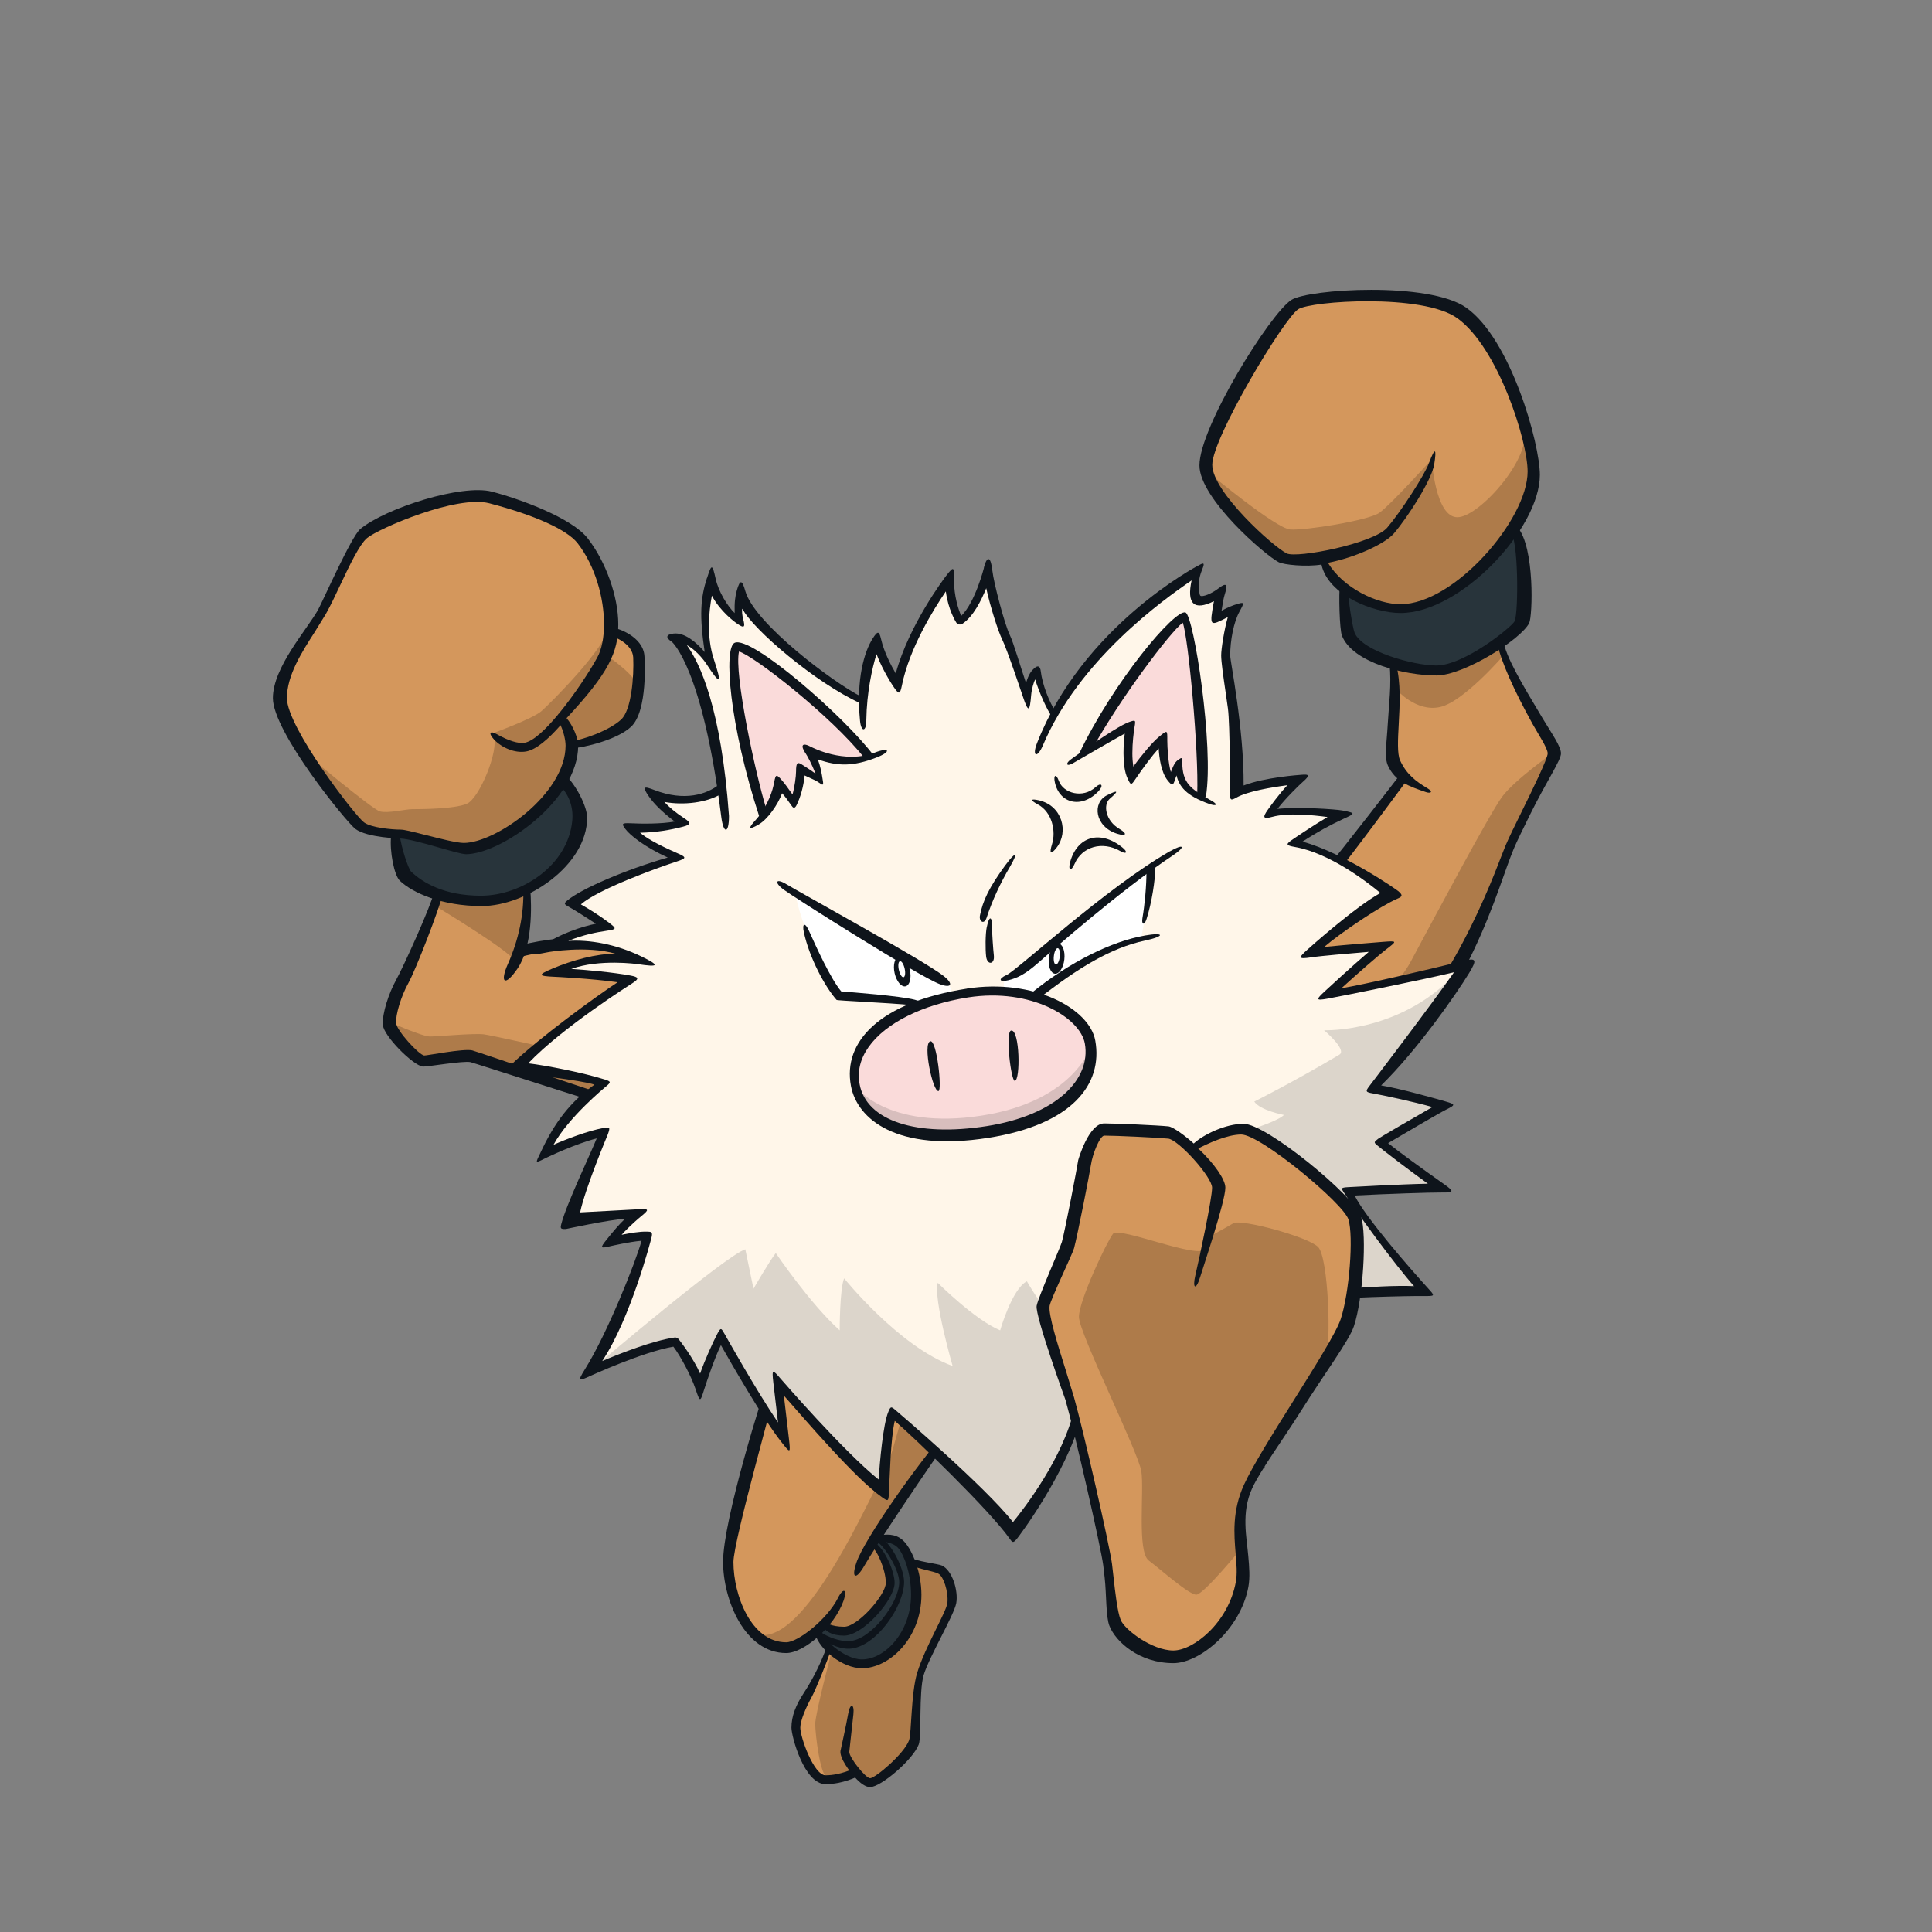 <svg width="800" height="800" viewBox="0 0 800 800" fill="none" xmlns="http://www.w3.org/2000/svg">
<rect x="0" y="0" width="800" height="800" fill="#808080" stroke="none"/>
<g clip-path="url(#clip0_42_63494)">
<path d="M323.404 560.995C319.505 572.531 301.256 638.813 301.256 648.041C301.256 663.913 313.899 682.185 324.327 682.185C327.718 682.185 338.169 675.103 338.169 675.103L342.484 682.785C342.484 682.785 339.092 693.559 336.647 697.55C334.178 701.542 329.264 713.238 329.264 715.384C329.264 717.53 337.27 737.532 341.561 737.532C345.852 737.532 353.857 733.841 353.857 733.841C353.857 733.841 358.471 738.155 360.317 738.155C362.163 738.155 379.074 724.612 379.074 721.244C379.074 717.876 379.074 697.873 380.619 693.859C382.165 689.868 394.162 667.097 394.162 664.029C394.162 660.96 392.616 651.109 390.77 650.186C388.925 649.264 377.228 646.795 377.228 646.795C377.228 646.795 374.459 639.113 371.391 638.19C368.323 637.267 362.786 636.344 362.786 636.344C362.786 636.344 387.702 598.808 397.853 587.434C424.015 558.112 341.745 506.641 323.404 560.972V560.995Z" fill="#D4975C"/>
<path d="M341.861 672.957L338.331 676.025C338.331 676.025 348.321 688.645 357.41 688.645C363.87 688.645 379.258 678.794 379.258 660.499C379.258 642.204 372.637 638.974 371.414 638.189C370.192 637.428 362.348 636.344 362.348 636.344L361.125 638.812C361.125 638.812 368.669 647.279 368.669 655.885C368.669 664.49 352.358 675.725 349.451 675.725C346.544 675.725 341.907 672.957 341.907 672.957H341.861Z" fill="#28343B"/>
<path d="M181.289 370.823C181.289 370.823 175.291 386.742 173.445 391.125C171.6 395.508 166.755 404.506 165.37 407.044C163.986 409.582 161.218 420.655 161.218 423.193C161.218 425.731 170.907 438.189 175.983 439.343C181.059 440.496 192.363 437.036 195.362 437.728C198.361 438.42 261.806 459.183 268.727 461.029C275.648 462.875 271.957 461.952 283.492 464.49C313.322 471.065 316.806 406.998 287.414 397.585C275.879 393.894 266.881 392.279 255.577 391.125C244.272 389.972 216.357 393.432 216.357 393.432C216.357 393.432 217.972 383.05 218.202 379.128C218.433 375.206 217.972 368.285 217.972 368.285C217.972 368.285 207.128 374.284 198.592 373.591C190.056 372.899 181.289 370.823 181.289 370.823Z" fill="#D4975C"/>
<path d="M193.747 351.445C190.286 351.445 168.831 344.985 166.524 344.985C164.217 344.985 152.22 344.985 149.682 342.447C147.144 339.909 115.538 302.996 115.538 288.692C115.538 274.389 129.149 261.008 132.379 255.009C135.609 249.011 144.607 225.479 150.605 221.095C156.603 216.712 188.671 204.254 197.9 204.254C207.128 204.254 237.12 218.558 239.427 221.788C241.734 225.017 253.5 241.167 253.5 260.085C253.5 260.085 262.959 266.775 263.882 269.544C264.805 272.312 263.882 295.152 259.268 298.613C254.653 302.073 237.351 308.072 237.351 308.072C237.351 308.072 236.658 324.913 224.431 334.142C212.204 343.37 198.592 351.445 193.747 351.445Z" fill="#D4975C"/>
<path d="M499.041 192.787C499.041 199.87 525.18 232.169 535.331 232.169C545.482 232.169 547.627 231.246 547.627 231.246C547.627 231.246 556.233 252.471 579.303 252.471C602.374 252.471 635.896 213.089 635.896 195.879C635.896 178.668 615.893 135.595 603.597 128.812C591.3 122.029 547.004 120.207 536.23 126.044C525.456 131.881 499.018 184.805 499.018 192.787H499.041Z" fill="#D4975C"/>
<path d="M576.951 274.85C576.951 274.85 578.104 283.617 577.412 292.153C576.72 300.689 575.797 310.61 576.489 313.378C577.181 316.147 580.873 321.914 580.873 321.914C580.873 321.914 563.108 347.061 554.111 357.212C545.113 367.364 529.425 384.205 525.272 389.281C508.961 409.214 527.925 471.62 555.726 452.725C567.261 444.881 595.176 417.196 604.635 398.97C614.094 380.745 622.4 356.059 625.168 348.907C627.937 341.755 644.317 314.07 644.086 311.994C643.855 309.918 633.704 292.615 630.013 286.616C626.322 280.618 621.015 266.545 621.015 266.545C621.015 266.545 604.174 276.927 599.329 277.388C594.484 277.85 576.951 274.85 576.951 274.85Z" fill="#D4975C"/>
<path d="M163.294 345.446C163.294 345.446 166.293 360.212 168.6 363.211C170.907 366.21 183.827 373.362 199.284 373.362C214.741 373.362 239.888 358.135 239.888 335.526C239.888 324.683 232.967 323.529 232.967 323.529C232.967 323.529 215.641 348.238 199.284 350.753C187.287 352.598 178.751 348.446 174.829 347.523C170.907 346.6 163.294 345.446 163.294 345.446Z" fill="#28343B"/>
<path d="M557.34 243.935C557.34 243.935 555.725 260.085 559.186 264.007C562.646 267.929 579.257 278.08 595.637 278.08C605.327 278.08 628.859 260.777 630.013 256.855C631.166 252.933 631.628 240.936 630.936 234.938C630.243 228.939 627.244 219.711 627.244 219.711C627.244 219.711 603.943 252.01 579.949 252.01C566.568 252.01 557.34 243.935 557.34 243.935Z" fill="#28343B"/>
<path d="M340.938 673.048L338.331 676.047C338.331 676.047 348.321 681.815 351.781 681.815C355.242 681.815 373.468 669.588 373.468 654.592C373.468 648.132 364.931 637.52 364.931 637.52L363.086 637.981L362.163 639.365C362.163 639.365 368.392 648.132 368.392 654.823C368.392 661.513 353.465 675.748 349.405 675.748C345.345 675.748 340.938 673.048 340.938 673.048Z" fill="#28343B"/>
<path d="M387.079 549.16C376.005 569.462 370.468 603.145 365.854 610.067C361.24 616.988 333.094 683.893 312.792 676.51C312.792 676.51 319.251 682.208 324.327 682.208C329.402 682.208 341.86 672.98 341.86 672.98C341.86 672.98 348.32 676.372 350.466 675.449C352.611 674.526 368.622 664.675 368.622 655.908C368.622 647.141 362.163 639.366 362.163 639.366C362.163 639.366 390.47 597.309 397.853 587.457C405.236 577.606 404.313 565.933 397.23 559.15C390.147 552.367 387.079 549.16 387.079 549.16Z" fill="#AE7B4A"/>
<path d="M377.228 646.818C377.228 646.818 379.696 658.515 379.696 661.883C379.696 670.973 371.045 689.568 357.249 689.568C350.489 689.568 344.329 684.031 344.329 684.031C344.329 684.031 337.569 709.57 337.569 713.862C337.569 718.153 339.715 735.709 342.483 735.709C345.252 735.709 353.857 734.487 353.857 734.487C353.857 734.487 358.471 738.178 360.317 738.178C362.163 738.178 379.073 725.881 379.073 721.267C379.073 716.653 378.773 698.82 380.619 693.882C382.465 688.968 394.162 667.743 394.162 664.052C394.162 660.361 392.016 650.833 389.547 649.91C387.079 648.987 377.251 646.841 377.251 646.841L377.228 646.818Z" fill="#AE7B4A"/>
<path d="M251.885 271.851C251.885 271.851 263.882 280.156 263.882 284.309C263.882 288.462 261.575 299.535 258.806 300.92C256.038 302.304 237.581 309.225 237.581 309.225C237.581 309.225 234.813 319.838 230.199 327.22C225.585 334.603 202.514 351.444 193.747 351.444C184.98 351.444 169.754 344.985 166.524 344.985C163.294 344.985 150.836 344.292 148.529 342.447C146.222 340.601 125.919 311.532 125.919 311.532C125.919 311.532 154.066 335.064 157.295 335.987C160.525 336.91 167.908 335.064 170.676 335.064C173.445 335.064 190.517 335.064 194.208 332.296C199.745 328.143 207.589 307.841 203.898 303.688C203.898 303.688 220.509 297.69 224.2 294.46C227.892 291.23 251.885 267.237 251.885 259.393V271.851Z" fill="#AE7B4A"/>
<path d="M180.366 375.206C180.366 375.206 214.049 395.508 213.127 398.277C212.204 401.045 219.125 386.28 218.663 381.666C218.202 377.052 217.971 368.285 217.971 368.285C217.971 368.285 204.821 374.284 199.284 373.361C193.747 372.438 181.289 370.823 181.289 370.823L180.366 375.206Z" fill="#AE7B4A"/>
<path d="M161.218 423.193C161.218 423.193 174.829 429.192 178.059 429.192C181.289 429.192 195.593 427.807 200.207 428.269C204.821 428.73 291.567 448.571 304.486 450.878C304.486 450.878 301.256 471.18 278.186 464.259C255.115 457.338 196.977 437.497 194.209 437.497C191.44 437.497 173.907 440.266 172.984 439.343C172.061 438.42 161.218 423.193 161.218 423.193Z" fill="#AE7B4A"/>
<path d="M501.048 196.18C501.048 196.18 528.271 218.789 534.27 219.25C540.268 219.712 566.568 215.559 571.183 212.329C575.797 209.099 592.869 190.181 592.869 190.181C592.869 190.181 594.253 214.175 603.481 214.175C612.71 214.175 635.319 188.336 630.705 177.262C630.705 177.262 636.703 193.873 635.319 200.794C633.935 207.715 610.403 252.011 581.334 252.011C564.723 252.011 556.417 243.244 554.11 241.398C551.803 239.552 547.651 231.247 547.651 231.247C547.651 231.247 533.808 233.093 530.578 231.247C527.348 229.401 509.353 212.79 505.662 207.715C501.971 202.639 501.048 196.18 501.048 196.18Z" fill="#AE7B4A"/>
<path d="M576.95 274.851L578.404 285.694C578.404 285.694 586.386 294.922 596.237 292.777C606.088 290.631 622.699 271.252 622.699 271.252L621.015 266.568C621.015 266.568 599.629 278.104 595.637 278.104C591.646 278.104 576.95 274.874 576.95 274.874V274.851Z" fill="#AE7B4A"/>
<path d="M642.701 311.994C642.701 315.685 627.013 345.216 624.245 351.676C621.476 358.135 606.25 404.277 587.332 425.502C568.414 446.727 561.493 449.495 555.725 452.725C549.957 455.955 539.806 459.646 531.962 449.034C531.962 449.034 573.951 417.196 584.102 398.278C594.253 379.36 616.862 336.91 621.938 329.989C627.013 323.068 642.701 311.994 642.701 311.994Z" fill="#AE7B4A"/>
<path d="M216.679 367.916C217.049 378.667 214.672 389.372 210.335 399.084C206.874 406.836 208.951 408.889 214.303 401.045C220.486 392.002 220.186 375.414 219.563 368.031C219.471 367.016 216.633 366.878 216.656 367.893L216.679 367.916Z" fill="#0E141B"/>
<path d="M215.272 391.494C214.672 391.656 213.103 396.916 214.072 396.639C233.544 391.079 258.645 391.333 282.777 397.331C289.075 398.9 289.444 397.7 283.399 395.324C261.413 386.719 235.159 386.28 215.272 391.471V391.494Z" fill="#0E141B"/>
<path d="M179.813 369.232C178.313 375.531 167.055 400.308 163.986 405.845C161.079 411.082 158.172 419.665 158.542 424.417C158.888 429.008 171.069 441.236 175.152 441.651C176.629 441.789 192.017 439.136 194.832 439.805C196.631 440.221 265.266 462.576 273.825 464.353C286.907 467.098 287.645 463.499 274.564 460.777C266.235 459.023 197.531 435.422 195.547 434.937C191.971 434.084 176.537 437.152 175.614 437.06C173.307 436.645 164.263 426.747 164.032 423.679C163.756 420.172 166.109 412.467 169.039 407.184C172.199 401.508 181.843 376.569 183.366 370.109C183.596 369.117 180.043 368.286 179.813 369.255V369.232Z" fill="#0E141B"/>
<path d="M232.045 325.675C235.09 328.466 237.559 333.611 236.959 339.817C235.182 358.412 215.964 370.893 199.123 370.893C183.942 370.893 175.037 365.471 170.238 360.926C169.039 359.75 166.04 350.568 165.578 345.931C165.486 344.915 162.048 345.285 161.933 346.3C161.287 352.413 163.179 362.449 165.601 364.733C170.884 369.739 183.043 375.184 199.446 375.184C217.902 375.184 243.119 358.435 243.119 338.571C243.119 333.957 238.481 324.959 234.19 321.037C233.452 320.345 231.283 324.959 232.045 325.651V325.675Z" fill="#0E141B"/>
<path d="M131.71 252.495C127.004 260.869 113 276.327 113 289.085C113 303.089 143.499 340.486 147.145 343.232C152.082 346.946 165.786 347.2 165.901 347.223C172.061 347.546 189.571 353.706 192.963 353.706C207.267 353.706 239.404 331.512 239.404 308.787C239.404 305.603 237.258 300.482 234.605 297.367C252.024 278.634 256.015 270.144 256.015 258.539C256.015 246.935 250.847 232.585 243.395 222.964C236.797 214.428 215.272 206.607 203.714 203.585C191.117 200.309 159.626 210.46 149.198 219.042C145.46 222.134 133.556 249.196 131.687 252.518L131.71 252.495ZM176.144 345.746C170.584 344.316 167.377 343.531 165.901 343.531C162.394 343.531 153.697 342.77 150.697 340.509C146.937 337.695 118.814 301.174 118.814 289.062C118.814 279.672 124.928 270.121 130.326 261.7L134.894 254.294C136.832 250.857 138.862 246.566 140.985 242.044C144.676 234.223 148.875 225.387 151.989 222.803C156.834 218.812 189.087 204.854 202.652 208.407C221.547 213.344 234.859 219.365 239.196 224.971C246.556 234.5 250.109 247.696 250.109 258.424C250.109 263.938 249.186 268.806 247.34 272.197C244.572 277.342 238.043 287.447 231.352 295.568C231.306 295.591 231.26 295.568 231.214 295.614C231.122 295.683 231.145 295.798 231.075 295.891C226 302.004 220.878 306.918 217.233 307.564C214.718 308.026 210.473 306.711 205.859 304.081C202.768 302.327 202.145 303.596 204.567 306.203C207.797 309.664 213.265 311.994 217.902 311.163C222.078 310.402 227.177 305.926 232.114 300.297C233.359 302.927 234.19 306.457 234.19 308.741C234.19 328.812 205.283 349.045 192.04 349.045C189.087 349.045 181.912 347.2 176.144 345.723V345.746Z" fill="#0E141B"/>
<path d="M251.424 263.223C254.492 263.223 261.967 266.73 262.198 272.244C262.544 280.018 261.506 293.861 257.238 297.898C252.37 302.489 240.857 306.642 235.92 306.942C234.905 307.011 235.413 309.987 236.405 309.918C241.965 309.595 255.646 306.273 261.321 300.92C268.335 294.322 266.904 272.751 266.858 271.851C266.489 263.592 255.553 259.555 251.401 259.555C250.386 259.555 250.386 263.223 251.401 263.223H251.424Z" fill="#0E141B"/>
<path d="M552.68 362.612C558.724 355.529 582.787 322.815 582.787 322.815C583.387 322.007 580.503 319.746 579.903 320.577C579.903 320.577 553.88 354.422 549.75 358.851C533.9 375.831 531.063 379.153 528.294 383.537C522.734 392.35 524.049 391.934 531.755 384.921C536.83 380.307 542.114 375.07 552.703 362.635L552.68 362.612Z" fill="#0E141B"/>
<path d="M590.4 327.981C592.454 328.673 593.561 327.912 591.254 326.528C586.109 323.459 582.372 320.529 579.765 314.9C578.519 312.201 578.842 306.203 579.188 299.881C579.626 291.853 580.111 282.809 578.104 275.034C577.942 274.388 575.243 273.973 575.358 274.85C576.281 283.386 575.081 291.76 574.62 300.158C574.228 307.564 573.097 313.539 574.735 317.069C577.781 323.598 583.202 325.536 590.423 327.981H590.4Z" fill="#0E141B"/>
<path d="M620 266.753C621.869 274.389 626.552 285.209 634.65 299.859C636.911 303.943 640.856 309.803 640.856 311.971C640.856 314.14 634.466 327.221 630.221 335.826C627.429 341.502 624.799 346.854 623.461 350.015L621.961 353.798C615.594 370.363 596.191 420.749 558.978 448.457C552.68 453.163 554.272 455.194 561.17 451.387C602.997 428.386 618.916 371.909 625.376 355.113L626.829 351.422C628.121 348.354 630.728 343.047 633.497 337.441C640.349 323.507 646.37 314.855 646.37 311.971C646.37 309.087 642.609 303.85 638.757 297.437C629.621 282.187 623.83 272.428 622.377 265.138C622.169 264.146 619.862 266.245 619.977 266.753H620Z" fill="#0E141B"/>
<path d="M625.375 220.473C628.744 222.272 628.836 253.141 627.198 257.224C625.768 259.785 606.25 275.566 594.715 275.566C585.256 275.566 563.984 269.683 560.893 261.954C560.062 259.854 557.871 246.381 558.286 243.474C558.424 242.482 554.964 241.098 554.825 242.09C554.318 245.597 554.641 260.662 555.679 263.246C560.201 274.55 581.98 279.695 594.738 279.695C606.204 279.695 629.828 264.722 633.196 258.009C634.604 255.217 635.573 226.863 628.421 218.327C627.06 216.689 624.545 220.012 625.398 220.473H625.375Z" fill="#0E141B"/>
<path d="M534.731 124.198C525.872 129.896 496.665 176.845 496.665 192.718C496.665 206.491 524.049 230.046 529.494 232.791C531.64 233.876 540.706 234.799 547.189 233.784C549.958 246.472 568.737 253.832 579.949 253.832C604.797 253.832 637.626 218.903 637.626 196.64C637.626 183.743 625.675 140.578 607.173 127.428C591.785 116.492 541.791 119.653 534.731 124.198ZM532.793 229.146C527.118 226.309 501.971 203.676 501.971 192.487C501.971 181.298 531.593 131.881 537.569 128.051C542.967 124.59 589.016 121.499 603.343 131.696C620.231 143.693 632.551 182.498 632.551 195.256C632.551 215.142 602.143 250.187 579.926 250.187C570.26 250.187 556.233 243.565 549.888 233.045C561.331 230.83 573.559 225.109 577.158 220.91C582.672 214.496 592.846 198.832 593.884 192.256C594.922 185.75 594.299 184.805 591.692 191.795C589.847 196.755 580.065 211.89 574.389 218.511C568.829 224.994 537.084 231.292 532.77 229.146H532.793Z" fill="#0E141B"/>
<path d="M319.459 567.062C315.791 577.052 299.411 629.353 299.411 646.725C299.411 662.436 308.385 684.492 325.55 684.492C332.886 684.492 345.39 673.718 349.243 662.967C350.973 658.122 349.289 657.084 346.982 661.675C342.645 670.373 330.487 680.039 325.55 680.039C311.061 680.039 303.702 660.568 303.702 646.794C303.702 638.028 321.005 577.236 323.035 567.824C325.204 557.673 323.035 557.303 319.459 567.062Z" fill="#0E141B"/>
<path d="M392.777 591.447C379.558 606.513 357.871 637.427 354.642 646.978C352.334 653.761 354.503 654.384 358.033 648.132C362.024 641.072 383.964 608.104 395.038 592.832C400.829 584.849 399.283 584.042 392.777 591.447Z" fill="#0E141B"/>
<path d="M360.94 640.658H360.917C362.717 640.981 366.8 649.701 366.8 655.446C366.8 660.383 355.173 673.602 349.566 673.602C343.96 673.602 341.999 671.757 341.976 671.734C341.284 671.042 339.831 672.38 340.477 673.141C340.753 673.464 342.161 677.271 349.543 677.271C357.318 677.271 370.445 662.39 370.445 655.446C370.445 650.832 366.477 641.419 362.163 638.674C361.494 638.235 359.948 640.588 360.94 640.658Z" fill="#0E141B"/>
<path d="M362.463 638.189C364.17 638.189 369.361 638.189 371.876 640.957C374.113 643.449 377.251 651.085 377.251 660.337C377.251 675.656 366.523 687.122 356.926 687.122C349.105 687.122 339.692 677.455 339.692 675.102C339.692 674.087 337.316 675.817 337.547 676.648C339.392 683.107 348.874 690.79 356.926 690.79C368.277 690.79 381.542 678.286 381.542 660.36C381.542 650.739 377.666 641.926 374.598 638.535C371.899 635.536 368.461 634.982 364.308 635.766C363.547 635.905 361.448 638.212 362.463 638.212V638.189Z" fill="#0E141B"/>
<path d="M342.16 682.186C340.615 687.1 336.831 694.99 332.863 700.989C329.541 706.041 327.718 710.632 327.718 715.408C327.718 718.937 332.978 738.778 341.861 738.778C348.989 738.778 355.08 735.618 355.334 735.479C356.234 735.018 356.58 733.91 356.095 733.011C355.634 732.111 354.526 731.765 353.627 732.249C353.58 732.272 348.067 735.11 341.861 735.11C336.97 735.11 331.387 719.353 331.387 715.408C331.387 712.501 333.74 706.964 336.07 702.765C337.754 699.72 342.714 687.561 344.214 682.74C344.514 681.771 342.46 681.217 342.16 682.186Z" fill="#0E141B"/>
<path d="M376.513 647.833C378.935 649.009 381.565 649.632 383.918 650.209C385.649 650.624 387.287 651.04 388.463 651.57C390.609 652.539 392.731 658.861 392.316 663.613C391.993 667.281 383.111 681.793 379.766 692.751C377.228 701.103 377.458 717.783 376.42 720.621C374.344 726.273 362.532 736.216 360.294 736.332C358.356 736.239 351.642 727.773 351.665 725.419C351.665 725.419 352.611 716.929 353.373 709.87C353.857 705.371 351.988 705.094 351.227 709.57C350.466 714.022 348.02 725.05 348.02 725.05C347.674 728.142 352.058 733.817 353.788 735.732C356.326 738.57 358.517 740 360.294 740C364.747 740 378.128 728.58 380.435 722.328C381.657 719.006 380.435 700.641 382.442 693.72C384.587 686.338 395.061 668.804 395.961 663.844C396.884 658.791 394.369 650.209 389.963 648.225C388.486 647.556 379.166 646.425 376.905 644.972C376.051 644.418 375.867 647.533 376.489 647.833H376.513Z" fill="#0E141B"/>
<path d="M362.786 638.304C365.923 639.412 372.36 649.932 372.36 655.054C372.36 663.728 360.617 679.093 351.689 679.555C347.767 679.762 342.83 677.87 339.969 675.909C339.254 675.425 337.2 676.925 337.916 677.432C341.099 679.624 346.982 682.946 351.85 682.692C362.578 682.115 374.367 665.228 374.367 655.054C374.367 648.94 368.323 637.751 363.755 636.136C362.947 635.859 361.955 638.027 362.763 638.304H362.786Z" fill="#0E141B"/>
<path d="M300.333 342.285C299.226 326.274 295.719 298.912 291.405 289.061C287.091 279.21 281.254 264.444 281.254 264.444C281.254 264.444 291.566 269.981 294.104 274.134C294.104 274.134 289.49 253.14 294.796 242.527C294.796 242.527 299.41 252.448 305.87 256.6L306.332 247.834C306.332 247.834 317.175 262.368 329.172 271.135C341.168 279.902 349.935 286.823 358.933 290.745C367.93 294.667 375.544 299.05 379.696 301.127C383.849 303.203 382.003 338.963 359.856 349.575C337.708 360.188 301.487 358.965 300.333 342.262V342.285Z" fill="#FFF6E9"/>
<path d="M429.529 311.532C435.343 295.728 444.294 280.156 458.136 266.775C471.979 253.394 491.358 239.32 495.972 237.244C495.972 237.244 493.665 246.934 495.972 248.549C498.279 250.164 505.431 245.319 505.431 245.319L503.816 255.009L510.968 252.932C510.968 252.932 507.738 262.391 507.738 270.235C507.738 278.079 512.583 299.766 512.352 311.07C512.122 322.375 513.806 325.143 513.044 332.987C512.352 340.139 489.051 347.291 462.52 341.293C435.989 335.294 426.299 320.298 429.529 311.532Z" fill="#FFF6E9"/>
<path d="M362.624 267.467C362.624 267.467 357.548 278.541 357.548 290.307L321.328 306.687L298.718 327.22C298.718 327.22 288.106 332.065 283.492 331.604C278.878 331.142 272.187 329.296 272.187 329.296C272.187 329.296 276.57 336.91 281.877 340.832C281.877 340.832 270.572 343.831 262.497 343.37C262.497 343.37 269.649 350.983 280.031 355.136C280.031 355.136 248.655 365.287 236.889 374.053L250.501 383.743C250.501 383.743 237.581 384.897 228.814 392.049C228.814 392.049 252.808 390.895 260.652 396.201C260.652 396.201 240.811 396.893 231.121 402.43L259.268 406.352C259.268 406.352 246.117 415.119 233.89 424.809C221.662 434.498 215.203 441.42 215.203 441.42C215.203 441.42 241.503 446.265 249.116 448.341C249.116 448.341 228.814 466.797 225.815 477.179C225.815 477.179 242.426 470.027 249.578 469.104C249.578 469.104 238.504 499.327 237.12 504.864L262.267 503.018L254.423 513.4L268.265 512.016C268.265 512.016 264.112 526.089 259.729 535.779C255.346 545.468 245.887 566.693 245.887 566.693C245.887 566.693 275.417 556.081 279.57 555.85C279.57 555.85 288.567 568.308 289.721 573.384C289.721 573.384 295.719 557.926 298.718 554.235C298.718 554.235 317.636 586.073 323.865 594.147L322.25 572.692C322.25 572.692 356.395 610.297 365.623 616.987C365.623 616.987 367.469 591.84 369.776 585.842C369.776 585.842 383.157 597.839 394.923 608.682C406.689 619.525 419.608 633.598 419.608 633.598C419.608 633.598 431.674 618.21 437.834 606.536C443.994 594.839 446.763 584.088 446.763 584.088L470.456 607.782L471.079 587.48C471.079 587.48 490.458 591.794 499.064 595.485C507.669 599.177 519.366 602.868 519.366 602.868C519.366 602.868 512.606 584.711 510.76 576.406C508.915 568.1 509.838 557.326 509.838 557.326C509.838 557.326 518.766 559.172 522.134 560.718C525.526 562.264 531.985 563.786 531.985 563.786L528.294 548.398L542.136 556.404C542.136 556.404 538.745 542.561 538.145 537.324C538.145 537.324 552.288 535.179 563.361 534.856C574.435 534.556 590.423 534.556 590.423 534.556C590.423 534.556 576.512 519.629 570.052 510.632C563.592 501.634 558.286 493.79 558.286 493.79C558.286 493.79 563.361 492.406 577.435 492.406C591.508 492.406 596.352 491.714 596.352 491.714L572.128 473.257L597.737 458.031L568.898 450.648C568.898 450.648 609.272 401.738 607.888 400.123C606.504 398.508 551.134 411.659 551.134 411.659C551.134 411.659 560.132 401.738 563.592 399.2C567.053 396.663 571.205 392.51 571.205 392.51L544.213 394.586C544.213 394.586 553.902 384.205 560.593 379.821C567.283 375.438 575.589 370.593 575.589 370.593C575.589 370.593 563.592 360.442 557.363 357.212C551.134 353.982 537.061 349.137 537.061 349.137C537.061 349.137 541.214 345.677 546.289 342.677C551.365 339.678 555.748 337.833 555.748 337.833C555.748 337.833 546.52 336.218 539.599 335.987C532.678 335.756 526.91 336.679 526.91 336.679L537.061 322.837C537.061 322.837 525.987 323.99 520.45 325.144C514.913 326.297 512.837 327.912 512.837 327.912C512.837 327.912 491.381 302.304 480.999 298.382C470.618 294.46 436.704 296.305 436.704 296.305C436.704 296.305 433.866 290.93 432.159 286.916C430.475 282.924 429.39 278.449 429.39 278.449C429.39 278.449 425.699 282.763 425.699 287.054C425.699 287.054 420.162 273.212 418.017 267.675C415.871 262.138 412.318 252.448 411.718 249.518C411.095 246.588 409.25 237.521 409.25 237.521C409.25 237.521 400.321 256.601 397.876 256.901C395.407 257.201 393.1 245.366 392.962 241.051C392.962 241.051 384.195 251.502 380.504 259.808C376.812 268.113 371.575 283.04 371.575 283.04C371.575 283.04 367.423 277.664 366.038 274.896C364.654 272.127 362.647 267.444 362.647 267.444L362.624 267.467Z" fill="#FFF6E9"/>
<path d="M316.321 336.749C316.321 336.749 307.716 307.519 305.87 295.845C304.025 284.148 303.102 269.083 304.947 267.86C306.793 266.638 328.318 282.326 336.946 290.308C345.552 298.314 360.017 313.679 360.017 313.679C360.017 313.679 346.936 317.301 336.093 311.764C336.093 311.764 338.4 317.993 339.092 322.146L332.171 318.916C332.171 318.916 330.787 327.452 328.941 331.835L322.943 325.145C322.943 325.145 319.413 334.073 316.321 336.749Z" fill="#FADBDA"/>
<path d="M450.523 310.379C450.523 310.379 461.367 290.077 468.519 280.849C475.67 271.62 488.821 255.471 489.974 255.702C491.128 255.932 495.28 278.08 496.895 297.229C498.51 316.377 497.357 330.45 497.357 330.45C497.357 330.45 490.897 326.759 489.744 324.221C488.59 321.684 488.129 317.3 488.129 317.3L484.899 322.376C484.899 322.376 481.669 316.377 481.899 312.686C482.13 308.995 481.438 306.457 481.438 306.457C481.438 306.457 475.44 311.763 473.825 313.84C472.21 315.916 468.98 320.992 468.98 320.992C468.98 320.992 466.673 314.301 467.134 308.995C467.596 303.689 468.057 300.92 468.057 300.92C468.057 300.92 461.828 303.919 459.06 305.304C456.291 306.688 450.523 310.379 450.523 310.379Z" fill="#FADBDA"/>
<path d="M397 412.121C416.887 408.268 447.524 411.429 451.908 432.885C456.291 454.34 426.761 464.953 406.689 469.106C386.618 473.258 357.78 468.875 353.396 448.342C349.013 427.809 382.696 414.89 397 412.121Z" fill="#FADBDA"/>
<path d="M347.628 412.581C347.628 412.581 332.171 387.895 329.402 369.9C329.402 369.9 389.155 405.66 391.693 407.044C394.231 408.428 394.923 411.658 390.77 413.042C386.617 414.427 379.927 416.272 379.927 416.272C379.927 416.272 373.237 414.427 364.47 413.735" fill="white"/>
<path d="M416.84 404.969C415.456 405.661 414.994 409.583 417.071 409.814C419.147 410.044 428.375 412.813 428.375 412.813C428.375 412.813 436.219 406.584 441.064 403.585C445.909 400.585 460.905 391.588 472.44 388.819C472.44 388.819 477.054 366.21 476.593 359.289C476.593 359.289 461.597 370.132 450.985 378.438C440.372 386.743 432.067 393.434 428.375 396.663C424.684 399.893 416.84 404.969 416.84 404.969Z" fill="white"/>
<path d="M353.857 449.496C355.242 455.955 365.854 475.335 407.843 468.875C449.831 462.415 452.6 440.729 451.908 432.885C451.908 432.885 445.217 455.955 406.458 461.954C366.869 468.091 353.857 449.496 353.857 449.496Z" fill="#D8BEBD"/>
<path d="M589.178 533.933C585.025 533.01 538.123 537.325 538.123 537.325C538.746 539.793 540.73 555.158 540.73 555.158L528.271 548.399L531.963 563.787L509.815 557.327C506.124 566.394 519.343 602.845 519.343 602.845C514.568 599.777 471.056 587.457 471.056 587.457L470.433 607.759L446.74 584.066C446.74 584.066 440.119 600.377 438.273 605.452C436.427 610.528 419.586 633.598 419.586 633.598C414.741 626.677 369.753 585.842 369.753 585.842C367.215 592.533 365.6 616.988 365.6 616.988C357.526 610.066 322.228 572.692 322.228 572.692L322.458 593.456C320.151 590.226 298.696 554.235 298.696 554.235C297.081 556.081 289.698 573.384 289.698 573.384C289.698 570.846 282.316 556.543 279.547 555.85C276.779 555.158 247.41 565.009 247.41 565.009C247.41 565.009 300.634 519.791 308.616 517.322L312.007 533.633C312.007 533.633 318.767 521.937 321.236 518.868C321.236 518.868 335.378 539.793 347.698 550.867C347.698 550.867 347.698 533.633 349.543 529.342C349.543 529.342 372.314 557.65 394.462 565.632C394.462 565.632 386.456 537.948 388.302 531.188C388.302 531.188 403.69 546.576 414.141 550.867C414.141 550.867 419.055 533.633 425.215 530.565C425.215 530.565 438.135 553.936 452.9 559.473C452.9 559.473 446.14 528.719 453.523 517.023C453.523 517.023 468.288 526.874 478.739 528.719C478.739 528.719 473.202 503.503 477.516 494.275C477.516 494.275 517.498 505.972 531.663 507.194C531.663 507.194 516.898 499.812 511.984 489.961C511.984 489.961 526.749 488.738 535.354 483.201C535.354 483.201 524.903 474.596 519.366 467.213C519.366 467.213 529.217 464.145 531.663 461.676C531.663 461.676 521.812 459.83 519.366 456.139C519.366 456.139 535.446 448.111 554.595 436.714C557.94 434.73 548.274 426.609 548.274 426.609C548.274 426.609 581.334 427.832 604.266 401.393C604.266 401.393 594.415 422.318 588.878 427.855C583.341 433.392 568.876 450.694 568.876 450.694L597.714 458.077L572.106 473.304L595.176 491.529L558.263 493.837C558.263 493.837 571.644 512.754 574.413 516.446C577.181 520.137 589.178 533.979 589.178 533.979V533.933Z" fill="#DCD5CB"/>
<path d="M407.451 235.076C407.405 235.215 403.829 249.403 398.038 255.009C396.838 252.518 395.039 246.588 395.039 240.521C395.039 234.961 395.223 233.946 391.763 238.444C391.094 239.321 376.398 258.654 370.907 278.864C368.9 275.427 366.085 270.028 364.839 264.676C364.009 261.169 363.432 261.146 361.356 264.399C357.964 269.705 354.434 281.079 356.118 298.474C356.58 303.25 358.725 303.088 358.725 298.313C358.725 298.267 358.725 298.244 358.725 298.197C358.887 286.777 361.171 276.465 362.947 270.859C365.739 278.172 369.938 284.286 370.145 284.586C372.153 287.47 372.66 287.746 373.445 283.894C376.536 268.436 386.572 252.31 391.647 244.881C392.616 252.518 395.8 257.524 395.961 257.778C396.677 258.862 397.969 258.654 398.499 258.308C402.975 255.332 406.274 248.803 408.373 243.566C410.081 251.387 413.403 261.63 414.926 264.676C417.002 268.805 423.369 287.931 423.439 288.116C425.838 295.291 426.392 294.921 426.991 287.7C427.199 285.255 428.053 282.509 428.629 281.31C430.314 286.777 433.451 293.814 435.666 296.905C436.243 297.736 438.204 296.283 437.627 295.452C434.305 290.815 431.536 282.925 430.983 278.103C430.729 275.842 429.829 275.334 428.283 276.696C427.153 277.688 425.999 279.003 424.846 282.809C422.746 276.696 419.609 265.899 418.178 263.038C415.987 258.631 411.465 241.282 410.934 236.414C410.311 230.577 408.812 229.678 407.381 235.099L407.451 235.076ZM407.405 235.538C407.405 235.538 407.405 235.376 407.405 235.284C407.405 235.353 407.405 235.445 407.405 235.538Z" fill="#0E141B"/>
<path d="M292.743 239.298C290.067 247.604 289.537 254.848 291.797 270.005C288.337 265.922 283.446 261.815 278.901 262.346C275.533 262.738 275.671 264.168 278.163 265.737C278.324 265.829 290.944 276.58 298.649 338.156C299.572 345.538 301.856 345.262 301.856 337.994C301.856 337.948 301.856 337.902 301.856 337.856C298.649 293.307 289.813 274.596 284.415 267.144C288.914 269.521 292.305 274.619 292.351 274.689C298.511 284.147 298.949 283.179 295.627 273.12C294.081 268.506 293.551 263.638 293.551 259.093C293.551 254.317 294.151 249.957 294.774 246.635C298.188 253.187 304.486 257.732 304.832 257.962C308.247 260.362 308.731 259.969 307.647 256.001C307.416 255.125 307.093 252.771 307.393 252.056C311.731 260.592 337.708 282.786 356.326 291.23C357.249 291.645 357.157 288.831 356.741 288.531C345.252 282.786 312.353 258.17 308.616 244.743C307.324 240.106 306.447 239.737 305.086 244.535C304.44 246.773 304.071 249.472 304.209 253.856C301.279 251.064 297.519 245.02 296.342 239.667C294.935 233.323 294.612 233.554 292.79 239.298H292.743Z" fill="#0E141B"/>
<path d="M495.949 234.292C495.465 234.569 448.285 259.392 429.39 307.749C427.222 313.285 429.529 314.116 431.836 308.648C446.786 273.327 481.345 248.572 493.411 240.336C491.358 250.003 494.334 253.048 502.663 248.942C500.725 259.669 500.863 259.369 508.407 255.54C506.885 260.869 505.662 268.759 505.662 271.389C505.662 274.019 506.585 280.433 507.484 286.524L508.453 293.329C509.353 300.043 509.353 328.328 509.353 328.627C509.353 331.281 509.538 331.65 512.075 330.219C516.62 327.658 526.61 325.997 533.07 325.144C529.54 328.927 525.895 334.003 524.903 335.41C522.734 338.502 522.988 339.286 526.887 338.225C533.254 336.495 543.475 337.463 549.704 338.317C544.444 341.409 537.384 346.138 535.538 347.407C532.331 349.576 532.216 350.014 536.254 350.729C550.627 353.244 566.13 365.217 571.598 369.762C560.939 375.692 542.206 392.464 541.352 393.248C537.545 396.663 537.522 397.239 542.852 396.432C546.866 395.809 559.278 394.771 566.776 394.148C559.947 399.962 549.288 409.813 548.712 410.344C544.882 413.896 544.628 414.45 549.796 413.504C554.595 412.651 588.993 405.753 602.074 402.592C592.43 416.434 567.237 449.425 566.961 449.794C565.322 451.94 565.53 452.24 568.414 452.747C572.497 453.463 585.025 456.139 593.146 458.4C585.671 462.645 571.413 470.973 570.721 471.504C568.806 472.934 568.898 473.073 570.237 474.226C572.244 475.956 583.964 484.931 591.254 490.145C580.249 490.353 559.278 491.506 558.194 491.575C554.987 491.76 555.402 492.106 556.51 493.836C561.239 501.288 577.55 523.62 585.532 532.572C571.182 531.857 539.345 535.248 537.799 535.409C536.415 535.548 536.138 535.848 536.138 537.67C536.138 540.485 537.615 547.152 538.768 552.02C535.261 549.898 530.601 547.291 528.732 546.23C525.618 544.499 525.433 544.246 526.01 547.821C526.402 550.175 527.81 556.381 529.102 560.741C522.919 558.595 512.329 556.265 509.768 555.712C508.846 555.504 507.9 556.058 507.623 556.981C507.138 558.595 506.931 560.487 506.931 562.587C506.931 573.799 512.952 590.641 516.044 598.577C500.194 591.61 472.279 585.98 470.964 585.727C469.279 585.38 469.118 585.45 468.818 587.134C468.241 590.225 468.357 596.57 468.956 602.983C458.529 591.356 447.916 582.52 447.778 582.427C445.678 580.674 445.447 580.674 444.825 583.443C440.257 603.583 424.292 624.324 419.447 630.276C407.912 615.534 372.314 585.173 370.745 583.835C368.968 582.312 368.784 582.381 367.884 584.504C365.623 589.764 364.308 605.613 363.801 612.627C349.474 601.161 323.704 571.423 323.427 571.1C319.897 567.016 319.551 566.67 320.22 572.507C320.22 572.507 321.351 582.128 322.158 589.026C313.091 575.691 300.241 552.736 300.103 552.482C298.626 549.852 298.488 549.575 297.057 552.251C295.373 555.435 291.843 563.14 289.905 568.77C287.137 562.448 281.831 555.55 281.023 554.535C280.608 554.027 279.962 553.751 279.316 553.843C270.457 555.112 257.237 560.257 249.37 563.579C261.067 545.999 269.465 513.815 269.811 512.27C270.295 510.147 269.719 510.032 268.034 509.986C264.643 509.893 260.675 510.655 257.399 511.301C260.906 507.402 264.989 504.056 265.035 504.01C269.119 500.688 268.98 500.481 263.789 500.757C263.789 500.757 244.018 501.819 240.211 502.026C242.288 492.083 251.631 469.866 251.723 469.612C252.762 466.705 252.508 466.59 249.762 467.097C243.395 468.274 234.467 471.688 229.207 474.019C235.366 462.645 250.57 450.187 250.731 450.048C253.131 448.087 253.038 447.833 250.431 447.003C241.734 444.234 226.369 441.212 218.732 440.289C232.898 425.409 261.321 407.46 261.621 407.275C264.92 405.199 264.482 404.576 260.998 403.93C253.823 402.615 243.464 401.669 236.543 401.208C248.332 396.986 263.882 399.2 264.066 399.224C272.833 400.539 273.479 399.87 265.474 395.994C255.092 390.964 244.133 389.026 235.297 389.603C241.665 387.019 247.155 386.004 251.354 385.381C255.438 384.781 255.276 384.481 252.416 382.267C248.724 379.406 243.879 376.384 240.534 374.492C247.502 368.355 271.08 359.727 280.308 356.704C284.391 355.366 284.299 354.951 280.423 353.267C272.026 349.599 267.481 346.899 265.035 344.823C271.864 344.685 277.747 343.646 282.915 342.285C286.214 341.409 286.145 340.693 283.422 338.894C279.616 336.379 277.101 334.28 275.094 332.065C283.169 333.565 292.789 332.319 298.534 328.789C299.041 328.466 298.488 324.29 297.703 324.913C292.697 328.858 283.538 331.996 270.941 327.128C266.373 325.351 265.912 325.767 268.68 329.781C270.618 332.573 273.71 335.872 279.385 340.186C273.756 341.224 265.543 341.109 261.205 340.901C257.33 340.716 257.33 341.109 258.991 343.323C260.859 345.861 266.927 350.706 276.501 355.089C259.314 360.05 240.926 367.871 234.928 372.854C233.382 374.146 233.544 374.4 235.551 375.507C237.627 376.637 243.418 380.306 246.717 382.497C241.111 383.605 231.929 386.696 225.377 391.103C218.271 395.878 219.24 395.763 226.899 394.286C227.107 394.24 242.772 391.426 254.953 394.932C247.086 394.84 236.935 397.586 228.584 401.138C222.539 403.722 222.931 404.161 229.553 404.461C229.737 404.461 244.871 405.176 255.738 406.722C246.648 412.697 223.277 429.654 211.281 441.212C208.858 443.542 208.858 443.842 212.48 444.211C217.694 444.742 240.834 447.28 246.163 449.125C236.243 456.185 229.783 464.49 223.9 477.087C221.547 482.093 221.316 481.77 226.438 479.302C226.576 479.233 238.25 473.603 247.086 471.388C244.087 478.725 234.467 498.819 232.413 506.871C231.975 508.624 232.044 509.017 234.351 508.901C234.351 508.901 252.162 505.049 258.806 504.679C256.384 506.963 253.915 509.893 251.354 513.1C248.24 516.976 248.47 517.045 253.292 515.892C253.385 515.892 260.375 514.231 265.658 513.769C263.19 522.698 251.47 552.182 242.288 566.855C238.965 572.138 239.704 571.93 244.387 569.762C244.618 569.669 266.143 559.818 278.831 557.627C281.854 561.641 286.076 569.531 287.944 574.999C289.859 580.674 289.905 580.697 291.52 575.552C292.766 571.607 296.019 562.033 298.511 557.004C303.009 564.94 316.067 587.641 323.404 596.916C327.28 601.807 327.418 602.153 326.657 595.578C326.657 595.578 325.342 584.504 324.58 577.883C333.07 587.48 354.157 612.235 365.185 619.94C367.699 621.717 367.884 621.717 368.069 618.533C368.392 612.65 368.784 595.37 370.514 588.357C378.82 595.508 409.896 625.454 418.086 637.151C419.239 638.789 419.516 638.974 420.97 637.312C421.823 636.32 441.203 610.689 447.685 587.088C451.907 590.779 461.182 602.037 469.741 612.327C473.017 616.249 473.755 616.226 472.948 610.874C472.948 610.758 472.025 599.707 472.025 592.994C472.025 591.794 472.094 590.71 472.186 589.672C479.546 591.24 506.262 600.792 519.896 606.721C524.441 608.682 524.303 608.705 522.457 604.391C522.342 604.114 510.576 576.475 510.576 562.702C510.576 561.595 510.668 560.603 510.807 559.657C518.235 561.295 528.64 564.617 530.924 565.424C534.569 566.693 534.754 566.624 533.739 563.394C532.654 559.934 531.178 554.789 530.324 551.282C535.192 554.051 539.622 556.865 540.383 557.396C544.213 560.003 544.444 559.795 543.452 555.642C541.929 549.298 540.199 541.962 539.853 538.824C555.033 537.232 582.672 536.586 589.685 536.655C594.207 536.678 594.253 536.678 591.485 533.633C584.033 525.466 565.346 504.056 560.939 495.036C573.051 494.39 593.238 493.721 596.906 493.79C602.051 493.882 602.235 493.375 598.129 490.468C588.808 483.893 578.68 476.533 574.781 473.349C580.503 469.981 595.891 460.914 598.821 459.461C602.697 457.523 602.812 457.315 598.521 456.07C596.399 455.447 580.111 450.786 571.898 449.448C586.778 434.914 602.928 411.774 608.326 402.915C611.741 397.286 611.279 396.57 605.904 397.909C589.616 401.9 566.061 407.391 555.425 409.236C562.116 403.123 571.182 395.278 573.674 393.364C578.588 389.603 578.796 389.534 572.52 390.018C571.759 390.088 557.386 391.195 548.319 392.118C555.333 386.073 571.851 375.022 578.611 372.139C580.78 371.216 580.895 370.708 579.119 369.093C578.357 368.401 556.74 353.336 539.368 348.491C545.228 344.638 550.903 341.57 556.094 339.171C561.193 336.818 561.585 336.725 555.933 335.618C553.118 335.064 537.707 334.026 528.963 334.949C532.285 330.612 537.984 325.052 539.345 323.875C542.529 321.083 542.298 320.507 538.791 320.83C538.03 320.899 523.772 321.845 514.959 325.259C515.121 301.566 509.399 273.904 509.399 271.435C509.399 265.229 510.83 257.616 513.252 253.233C515.421 249.288 515.467 249.034 511.153 250.487C510.991 250.533 508.407 251.433 505.823 252.887C506.308 249.657 506.654 247.673 507.161 246.058C508.43 242.136 508.038 240.913 504.508 243.658C501.624 245.896 497.933 247.28 497.056 246.681C496.987 246.634 496.803 246.381 496.687 245.712C496.203 242.874 496.111 239.898 497.795 235.814C499.017 232.861 498.441 232.861 495.995 234.315L495.949 234.292Z" fill="#0E141B"/>
<path d="M333.578 311.925C334.386 313.147 336.093 316.285 337.708 320.369C335.401 318.684 333.717 317.669 332.102 316.608C330.118 315.27 329.633 316.054 329.633 319.4C329.633 321.453 329.01 326.067 328.157 328.974C326.08 326.044 325.088 324.66 324.027 323.414C320.959 319.746 321.213 320.992 320.244 325.444C319.39 329.366 316.622 335.526 312.93 339.517C309.631 343.093 309.908 343.854 314.153 341.409C317.798 339.333 322.135 333.196 323.843 328.466C325.065 329.804 326.38 331.581 327.857 333.75C328.641 334.903 329.264 334.557 329.864 333.357C331.479 330.058 332.725 325.675 333.186 321.107C336.624 322.676 338.239 323.368 339.554 324.36C340.453 325.052 341.053 325.306 340.776 323.598C340.154 319.607 339.807 317.692 338.654 314.439C346.936 317.369 353.304 317.392 362.924 313.678C369.246 311.233 368.438 309.225 362.117 311.671C349.566 316.516 336.093 309.387 335.955 309.318C331.987 307.172 331.41 308.718 333.555 311.948L333.578 311.925ZM333.209 318.015C333.209 318.015 333.209 318.2 333.209 318.292C333.209 318.2 333.209 318.085 333.209 318.015ZM324.604 324.591V324.752C324.604 324.706 324.604 324.637 324.604 324.591Z" fill="#0E141B"/>
<path d="M304.186 266.175C299.595 268.298 301.925 299.951 314.499 338.432C314.822 339.401 317.498 335.641 317.359 335.179C312.699 320.022 303.886 278.749 306.009 269.774C312.192 271.528 344.214 296.559 357.756 313.655C358.148 314.139 362.393 313.701 361.793 312.87C349.704 296.744 311.084 262.992 304.186 266.175Z" fill="#0E141B"/>
<path d="M467.434 299.006C465.058 299.836 458.136 303.827 444.294 313.817C440.534 316.263 441.456 317.947 445.217 315.501C445.217 315.501 462.312 305.558 465.727 303.758C465.473 305.904 465.219 308.811 465.219 311.856C465.219 315.686 465.611 319.677 466.949 322.445C468.264 325.214 468.357 325.283 470.11 322.676C473.34 317.901 477.147 312.802 479.777 309.918C480.007 313.909 480.838 319.815 483.468 323.115C485.406 325.537 485.729 325.445 486.652 322.515C486.79 322.076 486.952 321.592 487.159 321.084C488.29 325.675 491.127 329.505 500.748 332.896C503.655 333.912 504.508 333.196 501.832 331.674C492.996 326.621 489.536 324.522 489.536 315.294C489.536 313.725 489.397 313.54 487.99 314.532C486.675 315.455 486.075 316.447 484.829 319.677C483.722 316.124 483.353 309.318 483.353 306.781C483.353 302.097 483.514 302.143 479.684 305.281C477.331 307.219 472.509 312.894 469.303 317.439C469.026 315.755 468.887 313.863 468.887 311.925C468.887 307.611 469.418 303.205 469.787 301.059C470.295 298.06 470.249 298.037 467.434 299.006Z" fill="#0E141B"/>
<path d="M446.717 312.341C446.278 313.264 451.654 311.118 452.3 310.057C463.904 289.155 484.23 262.093 489.744 257.825C492.074 263.985 496.434 311.072 495.742 328.952C495.742 329.136 499.179 330.82 499.341 329.828C502.732 309.365 494.335 254.895 490.897 253.626C486.514 252.011 460.905 282.464 446.717 312.341Z" fill="#0E141B"/>
<path d="M436.796 323.99C438.734 332.827 447.985 334.972 454.907 327.566C457.121 325.213 456.037 323.783 453.638 325.951C448.401 330.704 440.303 328.558 438.411 323.298C437.327 320.253 436.104 320.83 436.796 323.99Z" fill="#0E141B"/>
<path d="M458.367 329.297C452.138 332.411 453.338 342.309 462.52 345.216C466.35 346.415 467.019 345.285 463.558 343.254C457.767 339.886 456.637 333.219 459.567 330.704C463.281 327.52 463.166 326.897 458.367 329.297Z" fill="#0E141B"/>
<path d="M443.141 356.867C442.149 360.442 443.51 361.088 444.986 357.674C447.986 350.661 456.383 348.054 464.02 352.483C466.488 353.914 467.065 352.783 464.827 350.984C455.461 343.393 446.048 346.462 443.141 356.867Z" fill="#0E141B"/>
<path d="M429.76 333.103C435.712 336.287 437.281 344.27 435.643 349.483C434.397 353.429 435.043 354.19 437.604 350.868C442.541 344.454 439.911 333.588 430.106 331.373C426.599 330.589 426.53 331.373 429.76 333.103Z" fill="#0E141B"/>
<path d="M416.379 358.135C409.457 367.594 406.92 373.131 405.766 379.129C405.305 381.529 407.519 383.097 408.535 380.006C410.842 372.9 414.302 365.518 418.247 358.827C421.8 352.759 420.554 352.437 416.402 358.135H416.379Z" fill="#0E141B"/>
<path d="M408.604 383.813C407.981 386.882 408.004 393.157 408.327 396.018C408.743 399.778 411.949 399.432 411.534 395.672C411.234 392.972 410.773 386.328 410.773 383.675C410.773 379.038 409.527 379.291 408.627 383.836L408.604 383.813Z" fill="#0E141B"/>
<path d="M484.437 352.482C457.767 367.778 421.131 401.807 416.84 403.699C413.195 405.314 413.656 406.86 417.532 405.891C421.223 404.968 424.361 403.538 429.829 398.739C435.758 393.502 464.042 368.609 485.614 354.236C491.174 350.521 490.251 349.183 484.46 352.506L484.437 352.482Z" fill="#0E141B"/>
<path d="M474.725 360.674C474.748 366.88 473.986 374.724 473.064 380.122C472.579 382.96 473.871 383.329 474.748 380.584C476.893 373.962 478.416 364.134 478.416 358.897C478.416 357.882 474.702 360.028 474.702 360.674H474.725Z" fill="#0E141B"/>
<path d="M324.465 368.355C328.41 371.308 380.758 404.53 389.363 407.599C394.231 409.329 394.692 407.322 390.955 404.299C383.157 398.024 330.556 369.186 325.711 366.187C321.351 363.487 320.336 365.264 324.465 368.355Z" fill="#0E141B"/>
<path d="M376.744 401.554C377.505 404.946 376.697 408.014 374.967 408.406C373.237 408.799 371.207 406.353 370.445 402.962C369.684 399.57 370.491 396.502 372.222 396.11C373.952 395.717 375.982 398.163 376.744 401.554Z" fill="#0E141B"/>
<path d="M374.598 401.07C375.013 402.892 374.782 404.484 374.136 404.646C373.467 404.784 372.614 403.446 372.198 401.6C371.783 399.778 371.991 398.186 372.66 398.025C373.329 397.863 374.182 399.247 374.598 401.07Z" fill="white"/>
<path d="M440.718 397.287C440.326 400.747 438.573 403.377 436.796 403.193C435.02 402.985 433.912 400.032 434.304 396.571C434.697 393.111 436.45 390.481 438.226 390.665C440.003 390.873 441.11 393.826 440.718 397.287Z" fill="#0E141B"/>
<path d="M438.827 396.132C438.619 397.978 437.904 399.431 437.212 399.362C436.52 399.293 436.15 397.724 436.381 395.855C436.589 394.01 437.304 392.556 437.996 392.625C438.665 392.695 439.057 394.263 438.827 396.132Z" fill="white"/>
<path d="M400.321 409.375C364.308 414.981 348.92 431.315 352.358 449.656C354.918 463.36 371.229 477.133 409.227 471.158C443.971 465.69 456.775 448.918 453.522 430.854C451.146 417.657 428.098 405.038 400.321 409.352V409.375ZM355.957 448.987C354.941 443.635 356.21 438.421 359.694 433.507C366.708 423.587 382.119 415.927 400.898 412.997C427.037 408.937 447.316 421.464 449.208 432.1C451.884 447.049 437.119 461.792 408.627 466.29C379.466 470.881 358.794 464.099 355.957 448.987Z" fill="#0E141B"/>
<path d="M385.233 431.176C387.933 430.507 390.147 451.478 388.625 451.778C386.248 452.262 381.957 431.983 385.233 431.176Z" fill="#0E141B"/>
<path d="M418.686 426.724C422.285 426.17 422.608 447.303 420.208 447.556C418.64 447.718 416.171 427.116 418.686 426.724Z" fill="#0E141B"/>
<path d="M473.825 387.435C460.675 389.742 443.141 398.048 426.599 411.567C425.815 412.213 429.529 413.966 429.875 413.69C446.371 400.793 459.982 392.488 474.056 389.489C482.522 387.689 482.361 385.913 473.825 387.412V387.435Z" fill="#0E141B"/>
<path d="M332.863 386.05C335.17 396.663 341.584 408.567 346.406 414.035C346.729 414.381 366.546 415.119 378.543 416.273C384.057 416.804 384.034 415.327 378.774 413.966C372.545 412.351 352.635 410.874 348.32 410.505C343.868 405.13 337.939 392.049 334.94 385.358C333.371 381.828 332.033 382.244 332.863 386.05Z" fill="#0E141B"/>
<path d="M456.591 467.489C453.984 469.058 450.131 476.717 449.508 479.786C448.885 482.854 443.049 511.785 442.126 514.23C441.203 516.676 431.675 538.224 431.675 540.692C431.675 543.161 443.672 582.519 445.517 589.602C447.363 596.685 456.591 636.043 457.514 640.657C458.437 645.271 460.582 666.197 460.905 668.965C461.205 671.733 472.602 686.799 485.822 686.799C499.041 686.799 515.352 660.959 515.352 653.577C515.352 646.194 511.361 629.883 515.052 620.655C518.743 611.427 555.956 554.212 557.502 548.675C559.048 543.138 561.816 528.073 561.816 521.29C561.816 514.507 563.039 506.525 560.27 502.21C557.502 497.896 522.135 467.443 513.829 467.443C505.524 467.443 493.827 475.748 493.827 475.748C493.827 475.748 486.145 470.212 483.976 468.989C481.83 467.766 458.137 466.52 456.591 467.443V467.489Z" fill="#D4975C"/>
<path d="M499.041 516.999C497.195 521.913 463.35 507.77 460.905 510.839C458.436 513.907 446.763 538.524 446.763 545.283C446.763 552.043 471.379 601.276 472.602 609.258C473.825 617.264 470.756 642.48 475.67 646.171C480.584 649.862 492.281 660.313 495.349 660.313C498.418 660.313 514.429 640.634 514.429 640.634C514.429 640.634 507.669 624.023 521.189 606.19C531.524 592.578 546.428 569.277 548.873 563.117C551.342 556.957 550.096 520.667 545.805 516.353C541.491 512.038 513.806 504.656 510.738 506.502C507.669 508.347 499.664 512.661 499.664 512.661L499.041 516.976V516.999Z" fill="#AE7B4A"/>
<path d="M494.288 473.489C491.058 470.536 485.798 466.614 483.837 466.406C479.246 465.945 462.012 465.184 457.237 465.184C450.754 465.184 446.486 480.249 446.463 480.41C446.024 483.432 441.087 509.133 439.703 514.255C439.149 516.308 429.806 537.349 429.252 540.717C428.56 544.87 441.18 579.66 441.18 579.66C444.94 592.81 455.899 640.82 456.821 648.134L457.421 653.325C458.206 660.338 457.86 669.428 459.405 673.281C462.058 679.902 471.794 688.669 485.867 688.669C496.849 688.669 513.714 674.711 516.944 656.993C517.636 653.117 517.29 648.895 516.897 644.419C516.228 636.575 513.898 626.332 518.443 616.388C521.927 608.752 530.671 597.032 538.93 583.905C548.181 569.186 558.632 555.159 560.616 549.184C564.446 537.718 566.015 511.44 563.615 503.758C561.055 495.568 524.58 465.345 514.913 465.345C507.485 465.345 498.302 469.798 494.311 473.489H494.288ZM513.967 469.775C521.973 469.775 556.279 498.29 558.355 504.934C560.547 511.971 558.724 535.526 555.148 546.254C553.303 551.814 544.282 566.187 535.562 580.075C527.256 593.295 518.674 606.976 515.098 614.82C510.161 625.64 510.991 635.445 511.66 643.312C512.029 647.718 512.352 651.548 511.753 654.939C508.638 672.058 494.104 683.432 485.867 683.432C477.031 683.432 465.658 674.803 464.043 670.743C462.681 667.352 461.782 659.346 461.066 652.909L460.467 647.672C459.544 640.267 448.516 591.887 444.732 578.645L441.133 566.856C437.973 556.797 434.028 544.293 434.628 540.694C435.112 537.856 444.086 519.261 444.732 516.885C446.14 511.717 451.261 485.578 451.7 482.51C452.392 477.665 455.506 470.236 457.26 470.236C461.989 470.236 479.223 471.044 483.722 471.482C487.944 471.897 501.901 487.331 501.901 491.807C501.901 496.283 496.78 520.392 494.934 528.236C493.734 533.357 495.142 534.672 496.941 528.859C498.372 524.175 507.392 497.459 507.392 491.784C507.392 488.439 502.94 481.933 496.18 475.565C500.125 473.512 508.061 469.775 513.99 469.775H513.967Z" fill="#0E141B"/>
</g>
<defs>
<clipPath id="clip0_42_63494">
<rect width="533.393" height="620" fill="white" transform="translate(113 120)"/>
</clipPath>
</defs>
</svg>
